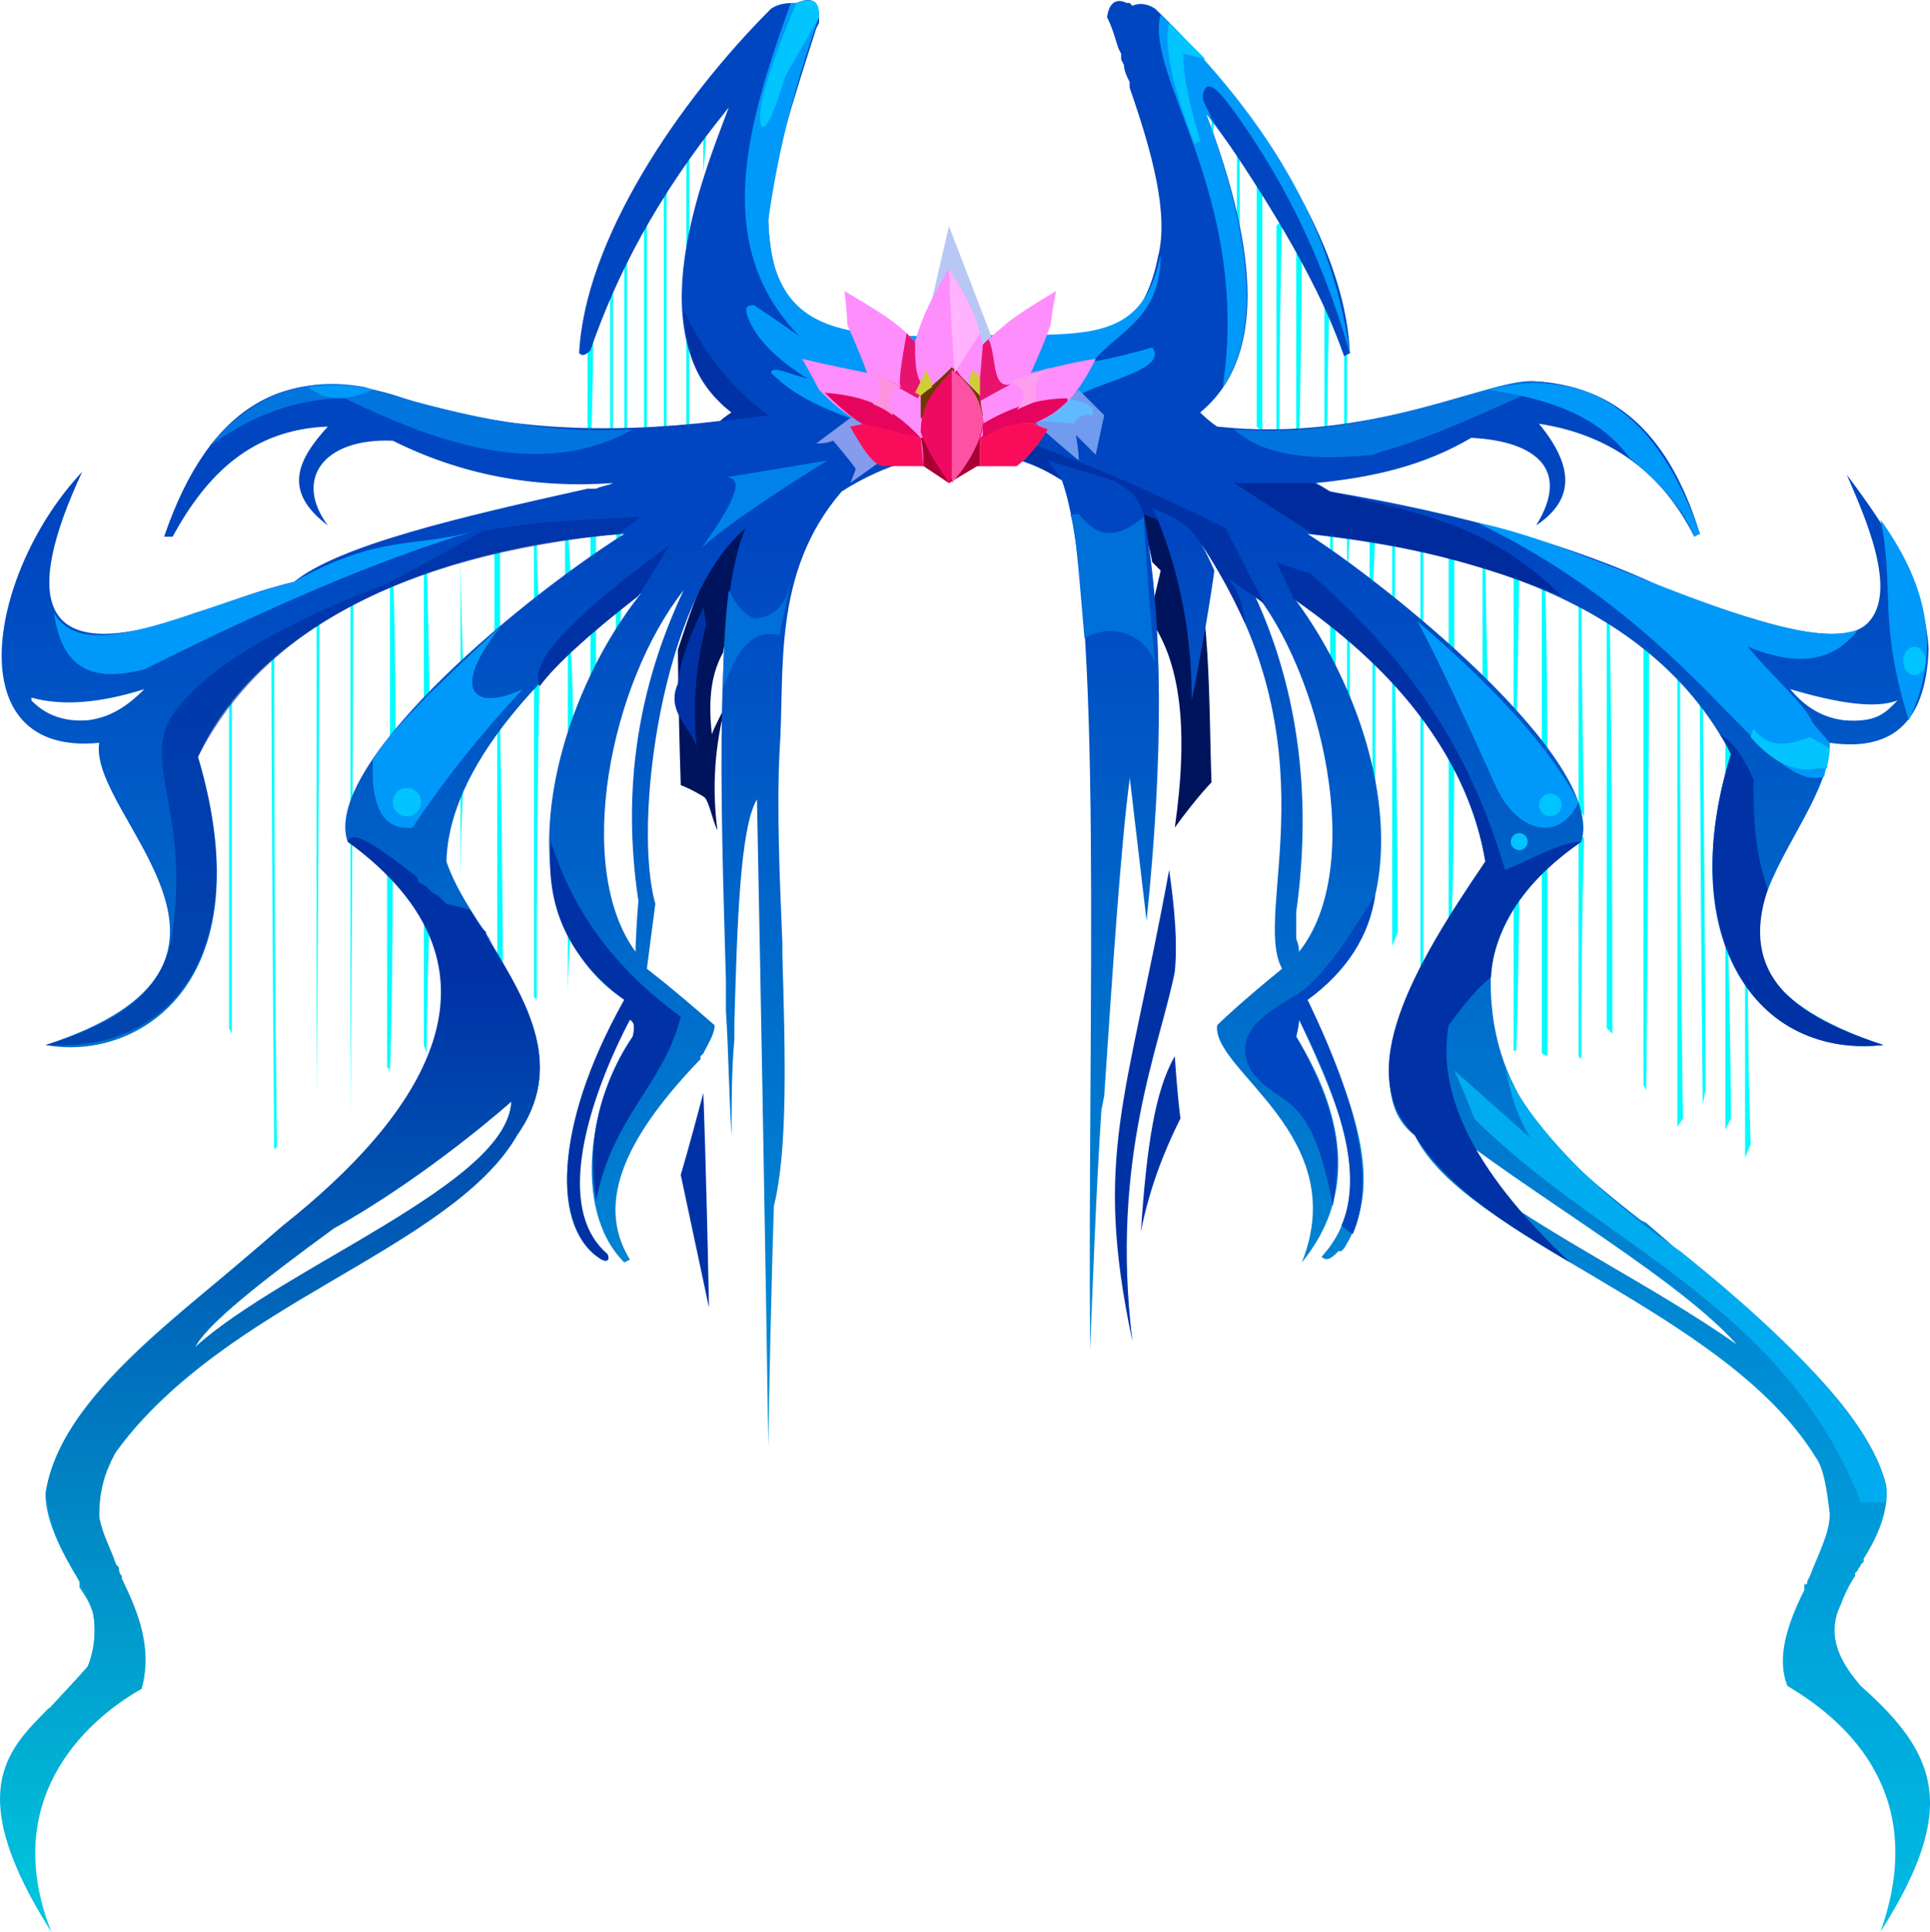 <?xml version="1.0" encoding="UTF-8" standalone="no"?>
<svg
   width="683.635"
   height="684.062"
   viewBox="0 0 683.635 684.062"
   version="1.1"
   id="svg81"
   sodipodi:docname="cb-layer-0736.svg"
   xmlns:inkscape="http://www.inkscape.org/namespaces/inkscape"
   xmlns:sodipodi="http://sodipodi.sourceforge.net/DTD/sodipodi-0.dtd"
   xmlns="http://www.w3.org/2000/svg"
   xmlns:svg="http://www.w3.org/2000/svg">
  <sodipodi:namedview
     id="namedview83"
     pagecolor="#ffffff"
     bordercolor="#666666"
     borderopacity="1.0"
     inkscape:pageshadow="2"
     inkscape:pageopacity="0.0"
     inkscape:pagecheckerboard="0" />
  <defs
     id="defs12">
    <linearGradient
       x1="341.793"
       y1="191.415"
       x2="341.793"
       y2="683.786"
       id="id-64660"
       gradientTransform="scale(1,1)"
       gradientUnits="userSpaceOnUse">
      <stop
         stop-color="#0046C0"
         offset="0%"
         id="stop2" />
      <stop
         stop-color="#00BCE2"
         offset="100%"
         id="stop4" />
    </linearGradient>
    <linearGradient
       x1="136.175"
       y1="243.473"
       x2="136.175"
       y2="480.152"
       id="id-64661"
       gradientTransform="scale(0.702,1.425)"
       gradientUnits="userSpaceOnUse">
      <stop
         stop-color="#0032A6"
         offset="0%"
         id="stop7" />
      <stop
         stop-color="#01CADE"
         offset="100%"
         id="stop9" />
    </linearGradient>
  </defs>
  <g
     transform="translate(0.131,0.062)"
     id="id-64662">
    <path
       d="m 254,294 c -2,-4 -3,-11 -5,-12 -5,-3 -8,-4 -8,-4 -1,-32 -1,-48 -1,-48 6,-18 11,-35 25,-44 -3,11 -6,26 -9,45 -5,9 -5,19 -4,29 1,-3 3,-6 5,-11 -4,15 -5,30 -3,45 z"
       fill="#00145d"
       id="id-64663" />
    <path
       d="m 416,293 c 8,-11 13,-16 13,-16 -1,-26 0,-68 -9,-86 -5,-6 -10,-9 -16,-9 3,11 4,17 4,17 2,2 3,3 3,3 l -4,17 c 11,15 14,39 9,74 z"
       fill="#00145d"
       id="id-64664" />
    <path
       d="m 81,244 c 0,-1 1,-1 1,-1 0,82 0,123 0,123 l -1,-2 c 0,-80 0,-120 0,-120 z m 15,-13 c 0,-1 1,-1 1,-1 0,117 1,176 1,176 l -1,1 C 96,289 96,231 96,231 Z m 17,-13 c -1,0 -1,1 -1,1 0,111 0,167 0,167 v 2 c 1,-114 1,-170 1,-170 z m 12,-8 c -1,0 -1,1 -1,1 0,122 0,184 0,184 v 0 c 1,-124 1,-185 1,-185 z m 14,-9 c -1,0 -1,0 -1,0 0,44 0,66 0,66 l 2,-3 c 0,-42 -1,-63 -1,-63 z m 11,-4 c 1,0 1,0 1,0 1,37 1,56 1,56 l -2,2 c 0,-39 0,-58 0,-58 z m 13,-1 c 0,0 0,0 0,0 0,29 0,44 0,44 l 1,-2 c -1,-28 -1,-42 -1,-42 z m 14,-6 c -2,0 -2,0 -2,0 0,26 0,39 0,39 l 2,-2 c 0,-25 0,-37 0,-37 z m 12,-1 c 1,0 1,0 1,0 0,17 1,26 1,26 l -2,2 c 0,-19 0,-28 0,-28 z m 11,-1 c 1,0 1,0 1,0 1,11 1,17 1,17 l -2,2 c 0,-13 0,-19 0,-19 z m 9,0 h 2 c 0,8 0,12 0,12 l -2,1 c 0,-9 0,-13 0,-13 z m 9,-1 c 1,0 2,0 2,0 l -1,11 c -1,-8 -1,-11 -1,-11 z m 2,26 c -2,0 -2,1 -2,1 0,8 0,13 0,13 h 1 c 1,-10 1,-14 1,-14 z m -9,8 c -2,1 -2,1 -2,1 0,13 0,19 0,19 l 2,-3 c 0,-12 0,-17 0,-17 z m -9,8 -1,1 c 0,27 0,40 0,40 l 2,-3 c 0,-26 -1,-38 -1,-38 z m -11,11 c -2,1 -2,2 -2,2 0,74 0,111 0,111 l 1,1 c 0,-76 1,-114 1,-114 z m 10,88 c 0,1 1,1 1,1 -1,16 -1,23 -1,23 v 2 c 0,-18 0,-26 0,-26 z m -23,15 c -2,-2 -2,-3 -2,-3 0,-55 0,-82 0,-82 l 1,-2 c 1,58 1,87 1,87 z m -15,-27 c 0,1 0,2 0,2 0,-26 1,-39 1,-39 l -1,1 c 0,24 0,36 0,36 z m -13,7 c 1,2 2,3 2,3 -1,31 -1,47 -1,47 l -1,-3 c 0,-32 0,-47 0,-47 z m -12,57 c 0,-2 -1,-2 -1,-2 0,-51 0,-76 0,-76 l 2,1 c 0,51 -1,77 -1,77 z M 471,217 c 1,1 2,1 2,1 0,18 0,27 0,27 l -2,-2 c 0,-17 0,-26 0,-26 z m 6,6 c 0,1 1,1 1,1 0,21 0,32 0,32 l -1,-3 c 0,-20 0,-30 0,-30 z m 9,7 c 0,1 1,1 1,1 0,35 0,52 0,52 l -1,-4 c 0,-33 0,-49 0,-49 z m 7,7 c 1,1 1,1 1,1 1,61 1,92 1,92 l -2,5 c 0,-66 0,-98 0,-98 z m 10,5 c 0,0 1,1 1,1 0,68 0,102 0,102 l -1,-2 c 0,-68 0,-101 0,-101 z m 10,20 c 1,1 2,2 2,2 0,42 -1,63 -1,63 l -1,2 c 0,-45 0,-67 0,-67 z m 14,81 c -2,1 -2,2 -2,2 0,18 0,27 0,27 l 1,1 c 0,-20 1,-30 1,-30 z m 11,-26 c -2,1 -2,2 -2,2 0,35 0,53 0,53 h 1 c 1,-37 1,-55 1,-55 z m 10,-15 c -2,1 -2,2 -2,2 0,46 0,69 0,69 l 2,1 c 0,-48 0,-72 0,-72 z m 13,-5 c -2,-3 -2,-5 -2,-5 0,55 0,82 0,82 l 1,1 c 0,-52 1,-78 1,-78 z M 472,183 c -1,1 -1,2 -1,2 0,10 0,15 0,15 l 1,1 c 0,-12 0,-18 0,-18 z m 6,3 c -1,0 -1,0 -1,0 0,12 0,18 0,18 v 1 c 1,-13 1,-19 1,-19 z m 9,0 c -2,0 -2,0 -2,0 0,15 0,23 0,23 l 1,1 c 1,-16 1,-24 1,-24 z m 7,1 c -1,1 -1,1 -1,1 0,18 0,27 0,27 l 1,1 c 0,-20 0,-29 0,-29 z m 10,5 c -1,0 -1,1 -1,1 0,20 0,31 0,31 l 1,1 c 0,-22 0,-33 0,-33 z m 11,0 c -2,0 -2,1 -2,1 0,26 0,40 0,40 l 2,1 c 0,-28 0,-42 0,-42 z m 11,2 c -1,0 -1,1 -1,1 0,33 0,50 0,50 l 2,2 c -1,-36 -1,-53 -1,-53 z m 12,4 c -2,0 -2,0 -2,0 0,39 0,58 0,58 l 1,2 c 1,-40 1,-60 1,-60 z m 9,5 c -1,1 -1,1 -1,1 0,44 0,67 0,67 l 2,2 c 0,-47 -1,-70 -1,-70 z m 13,7 c -1,1 -1,1 -1,1 0,50 0,75 0,75 l 2,3 c -1,-53 -1,-79 -1,-79 z m 10,6 c -1,0 -1,0 -1,0 0,99 0,148 0,148 l 2,2 c 0,-100 -1,-150 -1,-150 z m 14,10 c -2,1 -2,1 -2,1 0,105 0,157 0,157 l 1,2 c 1,-107 1,-160 1,-160 z m 10,10 c 1,1 1,2 1,2 0,105 1,158 1,158 l -2,3 c 0,-109 0,-163 0,-163 z m 8,10 c 1,1 1,1 1,1 1,93 1,139 1,139 l -1,5 c -1,-97 -1,-145 -1,-145 z m 9,11 c 1,1 2,1 2,1 0,18 0,26 0,26 l -2,5 c 0,-22 0,-32 0,-32 z m 0,75 c 1,1 1,2 1,2 1,41 1,62 1,62 l -2,4 c 0,-46 0,-68 0,-68 z m 7,8 c 1,0 1,1 1,1 0,42 1,64 1,64 l -2,5 c 0,-47 0,-70 0,-70 z M 477,122 c -1,1 -1,1 -1,1 0,27 0,41 0,41 l 1,-3 c 0,-26 0,-39 0,-39 z m -6,-19 c -1,1 -2,1 -2,1 0,39 0,59 0,59 l 1,2 c 0,-42 1,-62 1,-62 z M 461,89 c -2,1 -2,1 -2,1 0,46 0,70 0,70 l 1,1 c 1,-48 1,-72 1,-72 z m -7,-10 c -2,0 -2,1 -2,1 0,57 0,85 0,85 l 1,2 c 0,-59 1,-88 1,-88 z m -7,-17 c -2,1 -2,1 -2,1 0,59 0,88 0,88 l 2,2 c 0,-61 0,-91 0,-91 z m -8,-10 c -1,0 -1,1 -1,1 0,16 0,25 0,25 l 1,2 c 0,-19 0,-28 0,-28 z m -9,-12 c -1,1 -1,1 -1,1 0,6 0,9 0,9 v 2 c 1,-8 1,-12 1,-12 z m -180,6 c -1,0 -1,1 -1,1 0,10 0,15 0,15 v -1 c 1,-10 1,-15 1,-15 z m -6,8 c -1,0 -1,1 -1,1 0,66 0,99 0,99 l 1,1 c 0,-68 0,-101 0,-101 z m -8,9 -1,1 c 0,62 0,93 0,93 l 1,2 c 0,-64 0,-96 0,-96 z m -7,12 c -1,1 -1,1 -1,1 0,57 0,85 0,85 l 1,2 c 0,-59 0,-88 0,-88 z m -7,15 c -1,1 -1,1 -1,1 0,52 0,78 0,78 l 1,2 c 0,-54 0,-81 0,-81 z m -5,10 c -1,1 -1,1 -1,1 0,45 0,67 0,67 l 1,2 c 0,-47 0,-70 0,-70 z m -7,19 c -2,1 -2,1 -2,1 0,29 0,44 0,44 l 1,1 c 1,-31 1,-46 1,-46 z"
       fill="#01fcfe"
       id="id-64665" />
    <path
       d="m 392,6 c 1,-7 5,-6 7,-5 v 0 c 0,0 0,0 1,0 v 0 c 0,0 0,0 0,0 v 0 c 1,1 1,1 1,1 2,-1 5,-1 8,1 20,19 67,73 69,122 0,0 -1,0 -2,1 -9,-27 -26,-56 -49,-86 19,50 21,87 -2,106 0,0 0,0 0,0 v 0 c 1,1 3,3 6,5 54,6 97,-17 113,-16 33,2 49,25 58,54 v 0 0 c 0,0 -1,0 -2,1 -11,-22 -29,-36 -55,-40 14,17 11,28 -1,36 13,-21 -2,-30 -23,-31 -17,10 -35,14 -55,16 0,0 0,0 0,0 v 0 c 0,0 2,1 5,3 47,8 86,19 118,34 32,12 62,22 72,13 12,-11 -1,-39 -7,-53 15,20 28,40 29,62 -1,27 -14,36 -35,33 0,34 -68,78 19,107 -39,5 -76,-31 -54,-103 -31,-60 -106,-73 -150,-78 27,17 106,80 97,109 -19,13 -29,28 -32,45 -2,45 25,67 53,89 l 2,1 c 7,6 14,12 20,18 36,28 60,54 65,75 1,9 -3,18 -8,26 v 1 0 l -1,1 c 0,1 -1,1 -1,2 l -1,1 v 0 1 c -2,3 -4,7 -5,10 -6,12 1,22 7,29 27,24 35,43 7,87 17,-48 -11,-74 -33,-87 -4,-10 0,-22 6,-34 v -2 c 1,0 1,0 1,-1 l 1,-2 c 3,-8 7,-15 7,-22 -1,-8 -2,-16 -5,-20 -32,-52 -124,-77 -142,-114 -8,-6 -9,-15 -9,-23 v -1 c 0,-1 0,-1 0,-1 1,-18 12,-36 23,-54 l 2,-3 c 3,-5 6,-10 9,-15 -8,-50 -54,-84 -69,-95 33,43 49,113 6,144 20,43 26,67 13,88 0,0 -1,1 -1,1 h -1 c -2,2 -4,4 -6,2 20,-22 7,-52 -8,-84 0,0 0,2 -1,6 19,31 20,58 2,80 18,-45 -32,-68 -30,-84 0,0 7,-7 23,-20 -11,-20 20,-79 -29,-151 0,0 2,3 5,10 0,0 -2,16 -8,46 0,-23 -4,-44 -12,-64 0,0 -2,-1 -5,-2 7,38 7,86 1,144 0,0 -2,-17 -6,-51 v 0 1 c -3,22 -6,67 -9,112 l -1,5 c -2,31 -3,61 -4,85 -1,-118 5,-266 -10,-308 -23,-15 -53,-12 -78,4 -25,29 -20,64 -22,92 -1,20 0,44 1,68 v 4 c 1,35 2,69 -3,89 0,0 -1,28 -2,85 0,0 -1,-76 -4,-229 -6,10 -7,44 -8,79 v 3 0 3 c -1,11 -1,23 -1,34 -1,-15 -1,-29 -2,-44 v -11 c -2,-68 -4,-136 7,-160 -30,25 -40,105 -32,133 -1,8 -2,15 -3,23 0,0 8,6 24,20 0,3 -2,6 -4,10 v 0 c 0,0 -1,1 -1,1 v 1 c -25,26 -38,50 -25,71 0,0 0,0 -2,1 -19,-19 -12,-59 3,-80 1,-2 1,-5 -1,-6 -16,30 -27,67 -8,83 1,2 0,3 -2,2 -18,-11 -17,-46 8,-92 -45,-30 -26,-104 6,-144 -26,20 -68,57 -69,95 3,9 9,18 15,27 l 1,2 c 13,22 26,44 9,68 -22,39 -103,59 -142,112 -1,1 -1,1 -1,2 v 0 c 0,0 -1,1 -1,1 v 1 c -2,4 -4,8 -4,19 2,15 21,39 15,61 C 17,616 3,649 18,684 -13,635 2,620 17,605 l 2,-1 c 4,-4 8,-9 12,-14 2,-5 3,-11 2,-18 -1,-4 -3,-7 -5,-10 v -2 C 22,550 16,539 16,529 20,500 52,474 84,448 l 3,-2 c 22,-18 44,-36 56,-55 25,-40 14,-69 -20,-93 -9,-26 57,-83 98,-109 -71,5 -131,34 -151,79 24,81 -22,108 -54,102 89,-29 15,-81 19,-107 -51,5 -39,-61 -6,-96 -21,45 -17,71 40,50 10,-3 22,-8 35,-11 16,-13 59,-23 104,-33 h 3 c 2,-1 4,-1 6,-2 -28,2 -54,-3 -78,-15 -25,-1 -35,14 -23,30 -16,-12 -11,-23 0,-35 -27,1 -43,17 -55,39 0,0 -1,0 -3,0 16,-47 44,-63 85,-49 33,11 70,13 112,8 0,0 1,-1 4,-3 -34,-26 -10,-84 -1,-108 -26,32 -40,60 -49,86 -2,2 -3,2 -4,1 2,-40 35,-89 68,-122 3,-2 6,-2 9,-2 7,-3 7,1 8,4 v 1 c 0,0 0,0 0,0 0,1 0,1 0,2 l -1,2 c -8,25 -16,49 -17,68 1,27 12,43 33,48 18,6 39,6 62,2 26,-2 39,-16 43,-37 4,-15 -2,-37 -10,-60 v -2 c -1,-2 -2,-4 -2,-6 l -1,-2 c 0,-1 0,-1 0,-2 l -1,-2 c -1,-3 -2,-7 -4,-11 z M 181,390 c 0,0 -29,26 -63,45 -26,19 -45,34 -49,42 11,-10 28,-20 46,-30 l 6,-4 c 30,-18 59,-35 60,-53 z m 322,1 c 1,7 7,15 18,26 30,22 64,38 94,59 -23,-26 -87,-61 -112,-85 z M 443,208 c 16,33 22,72 16,115 0,4 0,6 0,7 v 0 c 0,1 0,1 0,2 v 0 c 0,1 1,2 1,5 24,-30 8,-99 -17,-129 z m -201,1 c -26,33 -39,98 -17,128 0,0 0,-6 1,-18 -6,-40 0,-76 16,-110 z M 51,244 c -16,5 -29,6 -40,3 0,0 0,0 0,1 v 0 c 2,2 8,8 20,7 8,-1 14,-5 20,-11 z m 583,0 c 5,6 11,10 19,11 12,1 15,-3 19,-7 v 0 c -8,3 -21,1 -38,-4 z"
       fill="url(#id-64660)"
       id="path17"
       style="fill:url(#id-64660)" />
    <path
       d="m 19,217 c 3,22 16,24 32,20 44,-22 83,-39 117,-49 -21,6 -34,1 -64,18 -38,10 -74,30 -85,11 z"
       fill="#0099fa"
       id="id-64667" />
    <path
       d="m 219,189 c 5,-4 8,-6 8,-6 -18,1 -34,1 -56,5 -23,13 -35,19 -35,19 -34,13 -62,28 -75,46 -11,17 6,34 0,77 -3,23 -22,33 -45,40 46,3 74,-35 54,-102 23,-45 72,-71 149,-79 z"
       fill="#002b9c"
       opacity="0.601"
       id="id-64668" />
    <path
       d="m 132,269 c -1,19 5,25 14,24 12,-18 25,-34 39,-49 -17,8 -26,1 -8,-22 -24,22 -39,37 -45,47 z"
       fill="#0099fa"
       id="id-64669" />
    <circle
       cx="144"
       cy="284"
       fill="#02c4ff"
       id="id-64670"
       r="5" />
    <path
       d="m 147,310 1,1 c 0,0 0,1 0,1 l 1,1 c 1,0 2,1 3,2 l 1,1 c 2,1 3,2 5,4 l 8,2 c 2,2 3,5 5,7 l 1,1 c 0,1 0,1 0,1 l 1,2 c 14,22 27,45 10,69 -24,41 -105,60 -142,112 -4,7 -6,14 -6,23 1,6 4,11 6,17 l 1,1 c 0,1 0,2 1,3 v 1 c 6,12 11,25 7,39 -21,12 -50,40 -32,86 -32,-57 -17,-60 13,-94 2,-5 3,-11 2,-18 -1,-5 -3,-8 -5,-12 l -1,-2 c -5,-8 -9,-16 -11,-29 5,-33 44,-60 84,-95 48,-38 86,-90 23,-136 2,-5 12,3 24,12 z m 34,80 c 0,0 -29,26 -63,45 -26,19 -45,34 -49,42 32,-29 111,-58 112,-87 z"
       fill="url(#id-64661)"
       id="id-64671"
       style="fill:url(#id-64661)" />
    <path
       d="m 129,137 c 30,9 61,17 95,15 -32,18 -69,5 -102,-11 -17,0 -33,6 -48,17 15,-18 33,-25 55,-21 z"
       fill="#0175dd"
       id="id-64672" />
    <path
       d="m 109,137 c 6,5 14,5 23,1 -8,-2 -15,-2 -23,-1 z"
       fill="#0099fa"
       id="id-64673" />
    <path
       d="m 247,196 c 13,-18 17,-27 10,-27 l 36,-6 c -29,18 -45,30 -46,33 z"
       fill="#0082ea"
       id="id-64674" />
    <path
       d="m 258,209 c 2,3 3,7 9,10 9,-1 11,-6 13,-13 -3,13 -4,19 -4,19 -7,-2 -14,1 -20,19 0,-15 1,-27 2,-35 z"
       fill="#006fd7"
       id="id-64675" />
    <path
       d="m 247,267 c 0,-8 -12,-14 -7,-25 1,-10 5,-18 9,-27 l 1,6 c -4,16 -5,31 -3,46 z"
       fill="#0032a5"
       id="id-64676" />
    <path
       d="m 259,146 c -3,2 -4,3 -4,3 11,-1 17,-2 17,-2 -11,-8 -21,-19 -30,-37 1,13 3,25 17,36 z"
       fill="#0032a6"
       id="id-64677" />
    <path
       d="m 282,1 c -2,0 -2,0 -2,0 -16,44 -28,86 3,118 -10,-7 -16,-11 -16,-11 -3,0 -4,1 -1,7 3,6 10,13 20,19 -5,-1 -13,-5 -13,-2 6,6 14,11 28,16 52,-5 79,-7 79,-7 9,-6 34,-10 28,-18 -14,4 -21,5 -21,5 9,-11 24,-15 24,-38 -7,35 -31,27 -74,29 -37,0 -64,0 -65,-41 3,-21 8,-44 18,-72 0,-6 -2,-7 -8,-5 z"
       fill="#0099fa"
       id="id-64678" />
    <path
       d="m 282,1 c -11,26 -15,41 -12,44 2,0 5,-8 8,-18 L 290,6 c 0,-6 -2,-7 -8,-5 z"
       fill="#02c4ff"
       id="id-64679" />
    <path
       d="m 478,125 -2,1 C 464,93 447,65 427,40 c 17,46 19,78 6,97 C 443,69 405,27 411,5 c 46,45 62,84 67,120 z"
       fill="#0099fa"
       id="id-64680" />
    <path
       d="m 423,51 c 1,-1 2,-1 2,-1 -3,-11 -6,-21 -6,-31 5,1 8,2 8,2 L 414,8 c -2,8 1,22 9,43 z"
       fill="#02c4ff"
       id="id-64681" />
    <path
       d="m 429,42 c -1,-4 -5,-7 -2,-11 2,-2 6,3 9,7 16,22 31,49 42,87 l -2,1 C 468,103 452,75 429,42 Z"
       fill="#0046c0"
       id="id-64682" />
    <path
       d="m 379,182 c 2,0 3,0 3,0 5,6 11,11 23,1 2,34 4,52 4,52 -3,-10 -15,-15 -25,-9 -2,-23 -3,-38 -5,-44 z"
       fill="#0070d9"
       id="id-64683" />
    <path
       d="m 195,298 c 7,22 20,43 46,62 -6,24 -24,35 -30,65 -3,-19 0,-38 13,-58 1,-5 0,-5 -1,-6 -11,21 -29,65 -8,83 1,2 0,3 -2,2 -17,-10 -18,-46 8,-92 -20,-15 -28,-33 -26,-56 z"
       fill="#0032a6"
       id="id-64684" />
    <path
       d="m 249,387 c -5,19 -8,29 -8,29 l 10,47 c -1,-51 -2,-76 -2,-76 z"
       fill="#0032a7"
       id="id-64685" />
    <path
       d="m 301,148 c -8,6 -12,9 -12,9 4,0 6,-1 6,-1 6,7 8,10 8,10 -1,3 -2,5 -2,5 l 14,-10 c -6,-9 -10,-14 -14,-13 z"
       fill="#849bee"
       id="id-64686" />
    <path
       d="m 382,163 c -11,-9 -16,-14 -16,-14 10,-7 16,-11 16,-11 6,6 9,9 9,9 -2,9 -3,14 -3,14 l -7,-7 c 1,6 1,9 1,9 z"
       fill="#719bef"
       id="id-64687" />
    <path
       d="m 355,161 c 7,-3 10,-4 10,-4 22,8 45,18 69,30 9,18 14,27 14,27 -8,-6 -13,-9 -13,-9 5,6 5,11 6,16 -5,-11 -10,-20 -16,-29 -3,-5 -8,-9 -17,-12 l 2,4 c -3,-1 -5,-2 -5,-2 -2,-7 -7,-10 -11,-12 l -23,-7 5,7 c -8,-5 -15,-8 -21,-9 z"
       fill="#0032a6"
       id="id-64688" />
    <path
       d="m 465,189 -28,-18 h 28 c 4,2 6,3 6,3 27,7 55,10 82,37 -30,-12 -59,-19 -88,-22 z"
       fill="#002b9c"
       id="id-64689" />
    <path
       d="m 502,220 c 9,17 18,37 28,59 7,15 22,20 29,5 -10,-19 -29,-40 -57,-64 z"
       fill="#0099fa"
       id="id-64690" />
    <circle
       cx="549"
       cy="285"
       r="4"
       fill="#00c4ff"
       id="circle43" />
    <circle
       cx="538"
       cy="298"
       r="3"
       fill="#00c4ff"
       id="circle45" />
    <path
       d="m 458,212 c -4,-9 -6,-13 -6,-13 8,3 12,4 12,4 28,25 54,54 69,105 10,-4 20,-10 27,-10 -20,14 -31,30 -32,48 -5,4 -9,9 -15,17 -4,23 7,50 43,84 -22,-13 -43,-26 -55,-45 -22,-22 -1,-59 25,-97 -6,-35 -29,-66 -68,-93 z"
       fill="#0032a6"
       id="id-64693" />
    <path
       d="m 533,378 c 2,9 4,17 9,25 -18,-16 -27,-24 -27,-24 5,11 7,17 7,17 45,45 110,66 137,136 h 9 v -5 c -4,-20 -28,-48 -73,-84 -38,-26 -58,-53 -62,-65 z"
       fill="#01abf0"
       id="id-64694" />
    <path
       d="m 609,260 c 4,2 8,7 12,16 0,12 0,24 5,39 -10,30 9,45 41,55 -49,5 -73,-43 -54,-103 -2,-5 -4,-7 -4,-7 z"
       fill="#0032a6"
       id="id-64695" />
    <path
       d="m 646,275 c -21,6 -44,-52 -123,-90 41,8 108,47 135,38 -10,13 -24,12 -39,6 9,11 20,20 23,27 l 6,7 c -1,8 -2,12 -2,12 z"
       fill="#0099fa"
       id="id-64696" />
    <path
       d="m 676,255 c -11,-35 -5,-47 -10,-71 18,25 21,48 10,71 z"
       fill="#0099fa"
       id="id-64697" />
    <path
       d="m 648,265 c -5,-3 -7,-4 -7,-4 -8,3 -15,4 -20,-3 -1,2 -1,3 -1,3 7,8 15,13 24,11 h 3 c 1,-5 1,-7 1,-7 z"
       fill="#02c4ff"
       id="id-64698" />
    <ellipse
       cx="678"
       cy="234"
       fill="#00c4ff"
       id="ellipse53"
       rx="4"
       ry="5" />
    <path
       d="m 437,152 c 11,10 29,11 49,9 11,-4 12,-2 62,-25 -1,-1 -2,-1 -4,-1 -14,-2 -57,21 -107,17 z"
       fill="#0175dd"
       id="id-64700" />
    <path
       d="m 527,138 c 21,3 39,9 50,24 11,9 19,18 23,28 l 2,-1 c -15,-43 -40,-60 -75,-51 z"
       fill="#0099fa"
       id="id-64701" />
    <path
       d="m 191,243 c -4,-9 12,-25 46,-50 l -11,18 c -18,14 -29,24 -35,32 z"
       fill="#0032a6"
       id="id-64702" />
    <path
       d="m 487,317 c -8,12 -15,25 -26,34 -9,6 -26,13 -18,28 10,14 21,5 29,48 2,-14 5,-28 -13,-60 1,-4 1,-6 1,-6 17,33 22,57 15,73 l 4,3 c 8,-18 2,-46 -16,-83 14,-10 22,-23 24,-37 z"
       fill="#0046c0"
       id="id-64703" />
    <path
       d="m 416,374 c 1,15 2,22 2,22 -6,12 -11,25 -14,40 2,-30 5,-50 12,-62 z"
       fill="#0032a6"
       id="id-64704" />
    <path
       d="m 401,475 c -14,-66 -2,-85 13,-167 2,14 3,26 2,36 -5,26 -23,66 -15,131 z"
       fill="#0032a6"
       id="id-64705" />
    <path
       d="m 387,145 c 0,1 0,2 0,2 -2,0 -4,-1 -7,3 -9,-1 -14,-1 -14,-1 l 11,-8 c 6,1 9,2 10,4 z"
       fill="#61b9ff"
       id="id-64706" />
    <path
       d="M 351,119 C 341,93 336,80 336,80 l -9,39 19,7 c 3,-5 5,-7 5,-7 z"
       fill="#b8c7f4"
       id="id-64707" />
    <path
       d="m 336,171 c 6,-4 9,-6 9,-6 10,0 15,0 15,0 3,-2 7,-7 11,-13 -4,-2 -5,-2 -5,-2 11,-4 17,-13 22,-23 -7,1 -15,3 -23,5 5,-11 7,-17 7,-17 1,-8 2,-12 2,-12 -12,7 -17,11 -17,11 -6,5 -9,8 -9,8 -2,-9 -6,-18 -12,-27 -4,7 -9,15 -12,26 -6,-7 -15,-12 -25,-18 1,8 1,12 1,12 5,11 7,17 7,17 -15,-3 -23,-5 -23,-5 4,7 6,11 6,11 4,4 9,9 16,12 -3,1 -5,1 -5,1 4,5 6,13 11,13 l 15,1 c 6,4 9,6 9,6 z"
       fill="#ff8efd"
       id="id-64708" />
    <path
       d="m 326,140 c 0,5 0,8 0,8 15,-1 22,-1 22,-1 -1,-5 -1,-7 -1,-7 l -10,-10 c -6,6 -10,9 -11,10 z"
       fill="#6b3a02"
       id="id-64709" />
    <path
       d="m 327,165 c 0,-7 -1,-10 -1,-10 14,0 21,0 21,0 v 10 h -1 l -10,6 z"
       fill="#a70032"
       id="id-64710" />
    <path
       d="m 338,130 c -6,7 -12,12 -12,23 2,6 6,12 10,18 4,-7 11,-11 12,-20 1,-4 -3,-11 -10,-21 z"
       fill="#ed0a60"
       id="id-64711" />
    <path
       d="m 336,95 c 1,24 2,37 2,37 l 9,-14 c -2,-8 -6,-15 -11,-23 z"
       fill="#ffb3fe"
       id="id-64712" />
    <path
       d="m 321,118 c -2,11 -3,18 -2,19 -5,-3 -8,-4 -8,-4 10,6 14,8 14,8 l 2,-4 c -3,-4 -3,-9 -3,-16 -2,-2 -3,-3 -3,-3 z"
       fill="#e8136e"
       id="id-64713" />
    <path
       d="m 343,135 c 1,-2 1,-4 1,-4 1,1 2,1 2,1 2,5 3,7 3,7 l -2,1 c -3,-3 -4,-5 -4,-5 z"
       fill="#d0ce36"
       id="id-64714" />
    <path
       d="m 328,131 c 2,4 2,6 2,6 -3,2 -4,3 -4,3 l -2,-1 c 3,-6 4,-8 4,-8 z"
       fill="#d0ce36"
       id="id-64715" />
    <path
       d="m 292,139 c 11,1 22,3 34,16 l -19,-4 c -4,-2 -9,-6 -15,-12 z"
       fill="#e6055e"
       id="id-64716" />
    <path
       d="m 326,155 1,10 h -14 c -4,0 -8,-7 -12,-14 l 5,-1 z"
       fill="#f90d5b"
       id="id-64717" />
    <path
       d="m 347,155 c 5,-4 10,-6 19,-5 l 5,2 c -3,5 -6,9 -11,13 h -13 z"
       fill="#f90d5b"
       id="id-64718" />
    <path
       d="m 348,155 v -5 c 10,-6 20,-9 30,-9 v 1 c -5,5 -8,6 -12,8 -6,-1 -12,1 -18,5 z"
       fill="#e6055e"
       id="id-64719" />
    <path
       d="m 319,137 c -7,3 -3,6 -3,10 0,0 -2,-2 -7,-4 2,-3 4,-4 1,-11 z"
       fill="#fe92e0"
       id="id-64720" />
    <path
       d="m 358,135 c 10,-3 14,-5 14,-5 -5,3 -6,8 -5,12 l -7,3 c 4,-4 3,-8 -2,-10 z"
       fill="#ff9dee"
       id="id-64721" />
    <path
       d="m 347,142 c 7,-4 11,-6 11,-6 -7,2 -5,-10 -8,-16 -1,1 -2,2 -2,2 l -1,12 c 0,6 0,8 0,8 z"
       fill="#e8136e"
       id="id-64722" />
    <path
       d="m 336,102 c 3,6 4,10 4,10 l -3,7 c 0,-12 -1,-17 -1,-17 z"
       fill="#ffb5ff"
       id="id-64723" />
    <path
       d="m 337,131 c 0,26 0,40 0,40 7,-8 10,-15 11,-21 0,-7 -3,-13 -11,-19 z"
       fill="#fd52a4"
       id="id-64724" />
  </g>
</svg>
